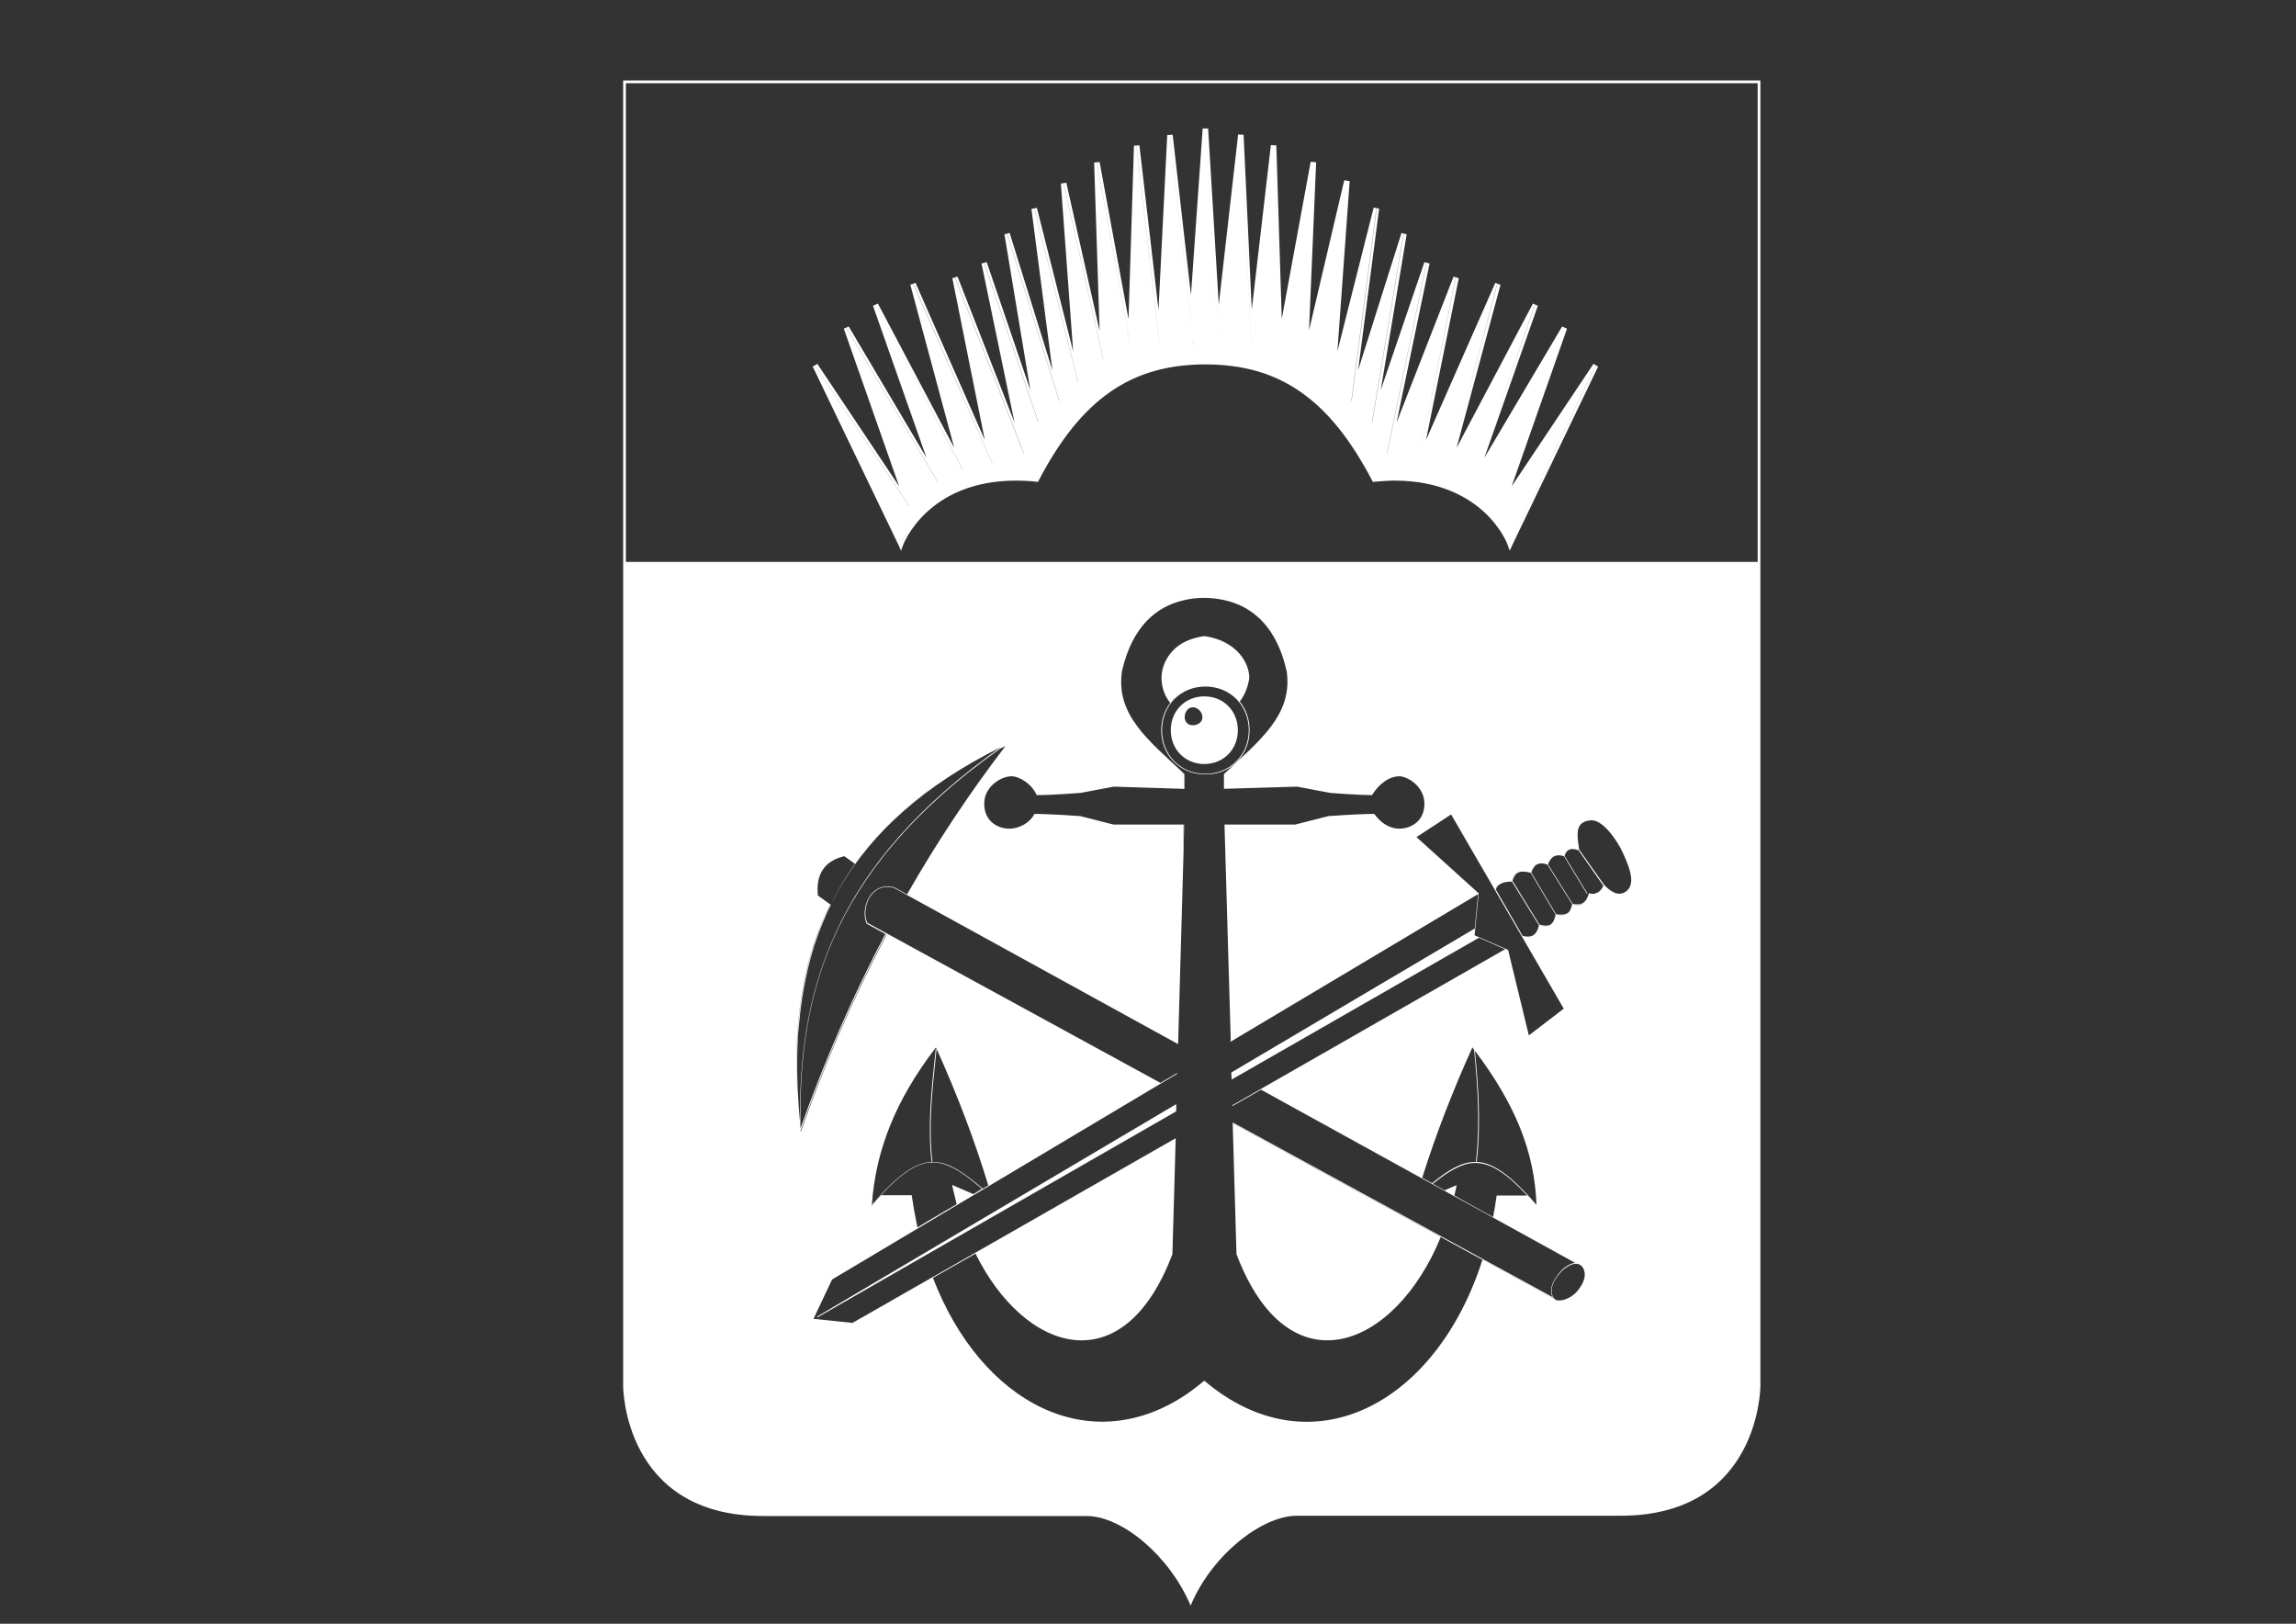 <?xml version="1.0" encoding="utf-8"?>
<!-- Generator: Adobe Illustrator 24.0.2, SVG Export Plug-In . SVG Version: 6.00 Build 0)  -->
<svg version="1.1" id="Layer_1" xmlns="http://www.w3.org/2000/svg" xmlns:xlink="http://www.w3.org/1999/xlink" x="0px" y="0px"
	 viewBox="0 0 841.9 595.3" style="enable-background:new 0 0 841.9 595.3;" xml:space="preserve">
<rect x="0" y="0" width="841.9" height="595.3" fill="#333333" stroke="none"/>
<style type="text/css">
	.st0{fill:#FFFFFF;}
</style>
<g>
	<path class="st0" d="M453.4,459.8c19.1,50.5,58.3,34.5,74.9-6.3l-76.3-41.7L453.4,459.8z"/>
	<path class="st0" d="M433.7,289.2l0.6,0v-5.4c-0.2-0.2-0.4-0.4-0.6-0.6L433.7,289.2z"/>
	<polygon class="st0" points="434,311.7 434.2,302.3 433.9,302.3 	"/>
	<path class="st0" d="M330.4,201.9l0.8-2.2c0.1-0.2,8.8-23.5,41.4-23.5c2.3,0,4.8,0.1,7.3,0.4l0.7,0.1l0.3-0.6
		c15.6-29.8,33.9-42.5,61.1-42.5c27.2,0,45.5,12.7,61.1,42.5l0.3,0.6l0.7-0.1c2.5-0.2,4.9-0.4,7.3-0.4c17,0,27.3,6.4,33,11.7
		c6.2,5.8,8.4,11.7,8.4,11.8l0.8,2.2l1-2.2l31.4-65.3l-1.7-1l-30,44.9l20.3-57.8l-1.8-0.8l-28.5,48.1l19.6-55.7l-1.8-0.8l-28,52.9
		l16.1-59.8l-1.9-0.7l-25.4,57.6l12-59.3l-1.9-0.6l-20.9,53.5l12.1-58.3l-1.9-0.5l-16,46.9l9.5-57.1l-1.9-0.5L498,135.7l7.7-59.2
		l-2-0.4l-13.3,52.7l4.5-62.4l-2-0.3l-12.9,55l2.6-61.6l-2-0.2l-10.6,57.6l-2-63.6l-2-0.1l-7,60.3L456,49.4l-2-0.1l-7.1,62.4
		L443,47.1l-2,0l-4.3,61.1L430,49.4l-2,0.1l-3.2,64.1l-7-60.3l-2,0.1l-2,63.6l-10.6-57.6l-2,0.2l2,61.7l-12.2-54.3l-2,0.3l4.5,61.5
		l-13.3-52.6l-2,0.4l7.7,59.2l-15.7-50.4l-1.9,0.5l9.5,57.1l-16-46.9l-1.9,0.5l12.1,58.3l-20.9-53.5l-1.9,0.6l11.9,59.3l-25.4-57.6
		l-1.9,0.7l16.1,59.8l-28-52.9l-1.8,0.8l19.6,55.7l-28.5-48.1l-1.8,0.8l20.3,57.8l-30-44.9l-1.7,1l31.4,65.3L330.4,201.9z
		 M585,134.1l0.1-0.1l-31.4,65.3c0,0,0,0,0,0L585,134.1z M573.5,120.3L573.5,120.3l-22.9,65.2l0,0.1L573.5,120.3z M562.8,111.8
		l0.1-0.1l-22.9,65.2l0,0.1L562.8,111.8z M549,104.1l0.1-0.1l-18.3,68.3l0,0.1L549,104.1z M533.7,101.9l0.1-0.2L520,170.1
		L533.7,101.9z M523,96.6l0.1-0.2l-14.5,69.8l-0.1,0.2L523,96.6z M507.7,175.2c-1.2,0.1-2.4,0.1-3.7,0.3c0,0,0,0,0,0
		C505.2,175.4,506.5,175.3,507.7,175.2z M514.6,85.8l0.1-0.2l-11.5,69l-0.1,0.2L514.6,85.8z M504.7,76.6l0.1-0.2l-9.2,70.5l-0.1,0.2
		L504.7,76.6z M494,66.6l0-0.2l-5.3,73.6l0,0.2L494,66.6z M481.7,59.7l0-0.2l-3.1,72.1l0,0.2L481.7,59.7z M467.2,53.3l2.3,72.9
		l0,0.1l-2.3-72.8L467.2,53.3z M455,49.5l3.8,75.9l0,0.2L455,49.7L455,49.5z M330.3,199.3L330.3,199.3c0.1-0.4,2.1-5.5,7.4-10.9
		C332.2,194,330.3,199.3,330.3,199.3z M338.2,187.8c0.3-0.3,0.5-0.5,0.8-0.8C338.7,187.3,338.4,187.6,338.2,187.8z M340,186.1
		c0.2-0.1,0.3-0.3,0.5-0.4C340.3,185.8,340.2,186,340,186.1z M341.9,184.6c0.1-0.1,0.2-0.1,0.3-0.2
		C342.1,184.4,342,184.5,341.9,184.6z M343.9,183.1c0,0,0.1-0.1,0.1-0.1C344,183.1,343.9,183.1,343.9,183.1z M442,47.2l4.6,75.9
		l0,0.1L442,47.3L442,47.2z M429,49.5l7.9,69.5l0,0.1l-0.3,4.1c0.7,1.5,1.3,3.1,1.9,4.6c-0.6-1.4-1.3-3.1-1.9-4.6l0.3-4.1L429,49.7
		L429,49.5z M416.7,53.3l8.4,72.1l0,0.2l-8.4-72L416.7,53.3z M442,132.5C442,132.5,442,132.5,442,132.5c-28.3,0-46.7,13.8-62,43
		c0,0,0,0,0,0C395.3,146.3,413.7,132.5,442,132.5z M402.2,59.7l0-0.2l12.2,66.7l0,0.1L402.2,59.7z M390,67.3l0-0.2l14.5,64.4l0,0.2
		L390,67.3z M379.3,76.6l0-0.2l16,63.6l0,0.2L379.3,76.6z M369.3,85.8l0-0.2l19.1,61.3l0,0.2L369.3,85.8z M360.9,96.6l0-0.2
		l19.8,58.2l0,0.2L360.9,96.6z M350.2,101.9l0-0.2l25.2,64.4l0,0.2L350.2,101.9z M334.9,104.2l0-0.2l29,66l0,0.1L334.9,104.2z
		 M321.1,111.9l-0.1-0.2l32.1,60.6l0,0.1L321.1,111.9z M310.4,120.3l0-0.1l33.6,56.7l0,0.1L310.4,120.3z M298.9,134l34.4,51.4l0,0.1
		L299,134.2L298.9,134z"/>
	<path class="st0" d="M228.5,29.5V31v176h204.5l0,0H228.5v301.2c0,0,0,47.6,51.3,47.6h118.6c13,0,30.5,14.6,38.2,32.9l0,0.1
		c0,0,0,0,0-0.1c0,0,0,0,0,0l0-0.1c7.7-18.4,26-32.9,39-32.9h118.6c51.3,0,51.3-47.6,51.3-47.6V207h0V31v-1.5H228.5z M369.2,273
		l0.2,0.2C356.1,290.4,344,308.7,333,328h0c11-19.3,23.1-37.6,36.4-54.8L369.2,273L369.2,273z M368.6,273.2
		c-0.1,0.1-0.2,0.1-0.3,0.2C368.4,273.3,368.5,273.3,368.6,273.2l-0.1-0.2c-0.8,0.4-1.6,0.8-2.4,1.2c0.8-0.4,1.6-0.8,2.4-1.2
		L368.6,273.2z M293.3,372.4c-0.1,0.7-0.2,1.4-0.2,2.1c0.5-6.1,1.5-12.1,2.8-18.1C294.7,361.7,293.9,367,293.3,372.4
		c1.3-11.9,3.9-23.4,8.5-34.4c0.4-0.8,0.7-1.7,1.1-2.5c0,0,0-0.1,0-0.1c0.5-1.1,1-2.2,1.6-3.3l0,0c0-0.1,0.1-0.2,0.1-0.3
		c0,0.1-0.1,0.2-0.1,0.2c0-0.1,0.1-0.2,0.1-0.2c0-0.1,0.1-0.2,0.1-0.3c0.2-0.4,0.4-0.9,0.7-1.3c0.4-0.8,0.9-1.7,1.3-2.5
		c0.5-0.9,1-1.7,1.5-2.6c0.2-0.4,0.5-0.8,0.7-1.2c11.2-18.6,29.4-35.7,58.1-50c-29.4,20.8-49.3,43.2-60.8,68.6
		c-9,19.8-13,41-12.9,68.5c-0.9-10.3-1.3-20.8-0.7-31.4c0-0.4,0-0.7,0.1-1.1c0-0.3,0-0.5,0.1-0.8c0-0.1,0-0.2,0-0.4
		C293,375.8,293.1,374.1,293.3,372.4z M341.6,288.9c2.1-1.5,4.3-3,6.6-4.5C345.9,285.8,343.7,287.3,341.6,288.9
		c-2.6,1.9-5.2,3.9-7.6,5.9C336.4,292.8,338.9,290.8,341.6,288.9z M361.9,276.3c-3.6,1.9-7.1,3.9-10.4,5.9
		C354.8,280.2,358.3,278.2,361.9,276.3z M315.1,314.4c0,0.1-0.1,0.1-0.1,0.2c-0.5,0.6-1,1.2-1.4,1.9h0l0,0
		C314.1,315.8,314.6,315.1,315.1,314.4z M309.6,313.9l3.9,2.8c0,0,0,0,0,0c0,0,0,0,0,0c-3.4,4.8-6.4,9.8-8.9,15
		c0,0.1-0.1,0.2-0.1,0.3c-0.5,1.1-1.1,2.3-1.6,3.4c-6.3,14.1-9.7,30-10.4,48.4c0.7-18.5,4.1-34.3,10.4-48.4c0.5-1.1,1.1-2.3,1.6-3.4
		c0-0.1,0.1-0.2,0.1-0.3l-4.7-3.4C299.1,320.4,302.4,315.6,309.6,313.9z M293.4,414.5c0-0.1,0-0.2,0-0.3c-0.4-4.4-0.7-8.6-0.9-12.7
		c-1.3-20.2,0.5-38.1,5.5-54c0.1-0.5,0.3-1,0.5-1.4c0.3-0.9,0.6-1.8,0.9-2.7c1.4-3.9,3-7.7,4.8-11.4l0,0c0,0,0,0,0,0l-4.6-3.3
		l-0.1-0.1c-0.2-2.5-0.1-4.8,0.5-6.7c-0.6,1.9-0.7,4.1-0.5,6.7l0.1,0.1l4.6,3.3l0.1,0l0,0c0,0,0,0,0,0l0,0
		c-1.7,3.4-3.2,6.9-4.5,10.6c-0.1,0.3-0.2,0.5-0.3,0.8c-0.3,0.9-0.6,1.8-0.9,2.7c-0.2,0.5-0.3,1-0.5,1.4c-5,15.7-6.8,33.4-5.6,53.4
		c0,0.2,0,0.4,0,0.6C292.7,405.6,293,410,293.4,414.5L293.4,414.5z M293.4,414.5C293.4,414.5,293.4,414.5,293.4,414.5l0.2,0
		c0,0,0,0,0,0l0,0c0,0,0,0,0,0c8.9-25.2,19.4-49.2,31.4-72l-0.3-0.2c-11.8,22.4-22.3,46.4-31.2,71.4c-0.6-45.1,8.1-93.1,73.2-139.2
		c0.7-0.3,1.3-0.7,2-1c-13.1,17.1-25.2,35.3-36.1,54.4l-4.7-2.6l0,0c-4.4-1.1-7,0.8-8.5,2.6c-2.6,3.3-2.9,8.1-1.6,10.7l0.1,0.1
		l6.9,3.8l0.3,0.2l100.2,54.7l0,0l0,0l-100.2-54.7c-12,22.8-22.6,46.9-31.4,72.1L293.4,414.5z M350.8,441.5l-3.8,2.2l-6.8,4
		l-3.8,2.3l0,0c-0.8-3.8-1.5-7.8-2.1-11.8h-11.2c-1.1,1.2-2.3,2.5-3.5,3.9l-0.2-0.1c1.2-17.5,6.8-33.6,17.6-49.9
		c-10.8,16.3-16.4,32.3-17.6,49.8l0.2,0.1c1.2-1.4,2.4-2.7,3.5-3.9c3.8-4.1,7.2-7.1,10.2-9c2.8-1.8,5.4-2.8,7.9-2.9
		c2.3-0.2,4.5,0.3,6.8,1.3c3.6,1.5,7.3,4.3,11.8,8.1l0.2,0.3l-3.1,1.9l-7.8-3.4C349.7,436.9,350.2,439.3,350.8,441.5z M342.2,426
		c-0.3,0-0.6,0-0.9,0c-6,0.4-12.5,5.1-21.6,15.7c1.4-20.3,8.9-38.7,23.5-57.7c7.6,16.8,14.1,33.8,19.2,50.6l0,0l-2,1.2h0
		C353.2,429.7,347.8,426,342.2,426z M571.8,477c-0.5,0-1-0.1-1.4-0.2l0,0c-0.3-0.2-0.6-0.5-0.8-0.8l-26-14.2
		c-16.9,53.1-62.9,77.5-102,44.4c-1.9,1.6-3.8,3-5.7,4.4l0,0c-36,25-76.2,3.8-93.8-42.1l-29.3,16.8l-0.1,0l-14.5-1.5l-0.1-0.2l0,0
		l0.1,0.2l14.5,1.5l0.1,0l29.3-16.8l3.3-1.9l8.8-5l3.5-2c17.9,36.2,54.1,48.1,72.2,0.2l1.2-42.2l0,0l0,0l0-0.3L312.6,485l-14.3-1.5
		l6.8-14.4l126.5-75.4l0-0.3l-6.1,3.6l-107.5-58.7c-1.2-2.5-0.9-7.3,1.6-10.3c1.4-1.7,3.9-3.6,8.2-2.5L432,382.8l0-0.3l0,0l0,0
		l2-70.7l-0.1-9.5h-25.6l-12.2-3.1c0,0-10.7-0.8-16.8-0.8c-1.5,3.1-5.4,5.4-9.2,5.4c-3.8,0-9.2-2.3-9.2-9.2c0-6.2,6.1-10,10-10
		c3.1,0,7.7,3.1,9.2,6.9c6.1,0,16.1-0.8,16.1-0.8l12.2-2.3l25.4,0.8l-0.1-6c-12.8-12-24.6-21.2-22.3-37.1
		c3.9-17.2,13.3-23.6,21.7-25.8l0,0c2.9-0.8,5.7-1.1,8.1-1.1v0c0.1,0,0.3,0,0.4,0s0.3,0,0.4,0v0c-0.1,0-0.3,0-0.4,0
		c0.1,0,0.3,0,0.4,0v0c9.3,0.2,24.6,3.7,29.8,26.9c2.3,16.1-10,25.4-23,37.7v5.4l26.8-0.8l12.2,2.3c0,0,10,0.8,15.3,0.8
		c2.3-3.8,6.1-6.9,10-6.9c3.1,0,9.2,3.8,9.2,10c0,6.9-5.4,9.2-9.2,9.2c-3.8,0-6.9-2.3-9.2-5.4c-6.1,0-16.8,0.8-16.8,0.8l-12.2,3.1
		h-25.9l2.3,79.4l90.8-54.1L519.1,307l0-0.2l13-8.5h0l-13,8.5l0,0.2l22.8,20.6l0,0l0,0l-90.8,54.1l0,0l0,0.3l90.9-54.2l-1.2,12.3
		l0,0.3l-89.3,52.8l0.1,2.3l0,0.3l90.7-52l0,0l0,0l0,0l9.6,4.2l0.3,0.1l0.6,0.3l7.6,31.4l0.2,0.1l0,0l-0.2-0.1l-7.6-31.4l-0.6-0.3
		l0,0l-0.3-0.1l-100,57.2v0.3l10.5-6l0.3-0.1l0,0l-0.3,0.1L577.6,463c-2.2,0.2-4.7,2-6.4,4.4c-1.8,2.3-2.7,4.7-2.4,6.7
		c0.1,0.5,0.3,1,0.5,1.4c0.1,0.2,0.2,0.3,0.3,0.5c0.2,0.3,0.5,0.6,0.8,0.8l0,0C570.9,477,571.3,477,571.8,477c0.6,0,1.2-0.1,1.9-0.3
		C573,476.9,572.4,477,571.8,477z M548.5,326.1c0.7-2,2.6-2.9,5.9-2.9l9.9,16l0,0c-0.4,1.9-1.2,3.2-2.3,3.8c-1,0.5-2.2,0.5-3.7,0.1
		l0.2,0.3c0.6,0.2,1.2,0.3,1.7,0.3c0.7,0,1.3-0.2,1.9-0.5c0.1-0.1,0.3-0.2,0.4-0.3c-0.1,0.1-0.3,0.2-0.4,0.3
		c-0.6,0.3-1.2,0.5-1.9,0.5c-0.5,0-1.1-0.1-1.7-0.3l0,0l-0.2-0.3l-8.6-14.9l-1.3-2.3l0,0c0.3-0.8,0.7-1.4,1.4-1.8
		c-0.6,0.5-1.1,1.1-1.4,1.8l1.3,2.3L548.5,326.1z M554.6,322.9L554.6,322.9c0.8-2.2,1.5-4.3,6.7-2.9l0,0l9.1,15.3l0,0
		c-0.3,1.8-0.9,3-1.8,3.6c-1,0.7-2.4,0.5-4.1,0.1l0,0l-0.2,0.1l0,0l0.2-0.1l0,0L554.6,322.9L554.6,322.9l-0.2,0.1l0,0L554.6,322.9z
		 M554.3,322.9c0.4-1.3,0.9-2.6,2.2-3.2C555.2,320.3,554.8,321.6,554.3,322.9C554.4,322.9,554.3,322.9,554.3,322.9z M570.6,335.2
		L570.6,335.2l-0.2,0.2l0,0L570.6,335.2L570.6,335.2l-9.1-15.3l0,0c0.5-1.6,1.3-2.7,2.3-3.1c0.9-0.4,2.1-0.4,3.6,0.2l0,0l9.1,14.5
		l0,0c-0.1,0.2-0.1,0.5-0.2,0.7C575.7,334.2,575.2,335.8,570.6,335.2z M574.4,335.3c-0.8,0.3-2,0.5-3.8,0.2c0,0,0,0,0,0
		C572.4,335.7,573.6,335.6,574.4,335.3z M561.3,319.8C561.3,319.8,561.2,319.8,561.3,319.8c0.4-1.3,1-2.2,1.7-2.7
		C562.2,317.6,561.7,318.5,561.3,319.8z M561.4,319.9L561.4,319.9L561.4,319.9l-0.2,0.1l0,0L561.4,319.9z M568.7,339.2
		C568.7,339.2,568.7,339.2,568.7,339.2c-1.1,0.7-2.5,0.6-4.2,0.2c0,0,0,0,0,0C566.3,339.7,567.6,339.9,568.7,339.2z M573.4,369.8
		l-12.8,9.8l-7.6-31.3l-0.1-0.1l-12.2-5.3l1.5-15.3l0-0.1l-22.8-20.6l12.7-8.3L573.4,369.8z M529.7,436.4l-4.3-2.4l0,0
		c3.6-2.9,6.7-5,9.7-6.3c2.3-1,4.5-1.5,6.8-1.3c2.5,0.2,5.1,1.1,7.9,2.9c3,1.9,6.4,4.9,10.2,9c1.1,1.2,2.3,2.5,3.5,3.9l0,0
		c-1.2-1.4-2.4-2.7-3.5-3.9h-11.2c-0.4,2.7-0.8,5.3-1.3,7.9l-3.3-1.8l-7.2-4l-3.7-2.1l0,0c0.3-1.2,0.6-2.5,0.8-3.8L529.7,436.4z
		 M539.9,384c0.2,0.3,0.4,0.6,0.6,0.8c0-0.1,0-0.2,0-0.3l0.1,0c0,0,0,0,0,0l0.1,0c0,0,0,0,0,0l-0.1,0l-0.1,0c0,0.1,0,0.2,0,0.3
		c1.3,12.8,2.3,26.7,0.7,41.1l0.3,0c1.6-14.3,0.6-28-0.7-40.7c14.9,19.7,21.9,37.2,22.6,56.5c-9.2-10.6-15.6-15.3-21.6-15.7
		c-0.3,0-0.6,0-0.9,0c-5,0-9.8,2.9-15.8,7.8l-3.6-2l0,0C526.5,415.9,532.7,399.9,539.9,384z M521.3,431.7L521.3,431.7
		c5-16,11.2-32.1,18.5-48.1l0.2,0c0,0,0,0,0,0l-0.2,0C532.5,399.6,526.3,415.7,521.3,431.7z M540.8,384.8L540.8,384.8
		c0,0.1,0,0.3,0,0.4C540.8,385.1,540.8,384.9,540.8,384.8z M540.6,343.1L540.6,343.1l-0.1-0.1L540.6,343.1L540.6,343.1z
		 M576.7,331.6C576.7,331.6,576.7,331.6,576.7,331.6c2,0.3,3.2,0,4.1-0.5C580,331.7,578.7,332,576.7,331.6z M578.8,472.8
		c-2.3,3.1-6.1,4.5-8.3,3.8c-0.8-0.5-1.3-1.4-1.5-2.5c-0.3-1.9,0.5-4.3,2.3-6.5c2.2-3,6-5.3,8.2-3.8c0.8,0.5,1.3,1.4,1.5,2.5
		C581.4,468.2,580.6,470.5,578.8,472.8z M585.7,327.5c-0.9,0.5-1.9,0.6-2.9,0.3c0,0,0,0,0,0C583.8,328.1,584.8,328,585.7,327.5
		c0.3-0.2,0.5-0.3,0.8-0.5C586.3,327.2,586,327.4,585.7,327.5z M585.6,327.3c-0.9,0.5-1.9,0.5-2.8,0.2l-0.2,0.1
		c-0.8,2.3-1.5,4.5-5.9,3.8l0,0.1l-0.2,0.1l0,0l0.2-0.1l0-0.1l-9.1-14.5l0-0.1l-0.2,0.1l0,0l0,0l0.2-0.1l0,0.1
		c1.5-3.8,3.8-3.6,5.9-3l0,0l8.4,13.8l0.2-0.1l-8.4-13.8l0,0c0.3-1.1,0.8-1.8,1.5-2.2c0.9-0.5,2-0.4,3.6,0.1l0,0l9.1,13l0,0
		C587.5,325.8,586.7,326.8,585.6,327.3z M567.4,316.7c0.7-1.7,1.6-2.6,2.5-3.1C568.9,314.1,568.1,315,567.4,316.7
		C567.4,316.7,567.4,316.7,567.4,316.7z M573.7,313.7L573.7,313.7l-0.2,0.2l0,0l0,0L573.7,313.7z M573.5,313.6
		c0.3-1.1,0.8-1.9,1.6-2.3c0,0,0,0,0,0C574.3,311.7,573.8,312.5,573.5,313.6C573.5,313.6,573.5,313.6,573.5,313.6z M579.7,301.8
		c-2,1.9-1.5,5.4-1,9.4l0,0.1c0,0,0,0,0,0l0-0.1C578.2,307.2,577.7,303.7,579.7,301.8z M578.8,311.6L578.8,311.6l0.2-0.2l0,0
		L578.8,311.6L578.8,311.6z M588.2,324.8C588.2,324.8,588.2,324.8,588.2,324.8c2,2,4.9,4.2,7.9,2.5
		C593.1,329,590.2,326.8,588.2,324.8z M596.4,326.7c-3,2.3-6,0-8.2-2.3l0,0l0,0h0l-9.2-13l0,0l0-0.3c-0.8-5.3-1.4-9.6,3.8-10.3
		c3.8-0.8,8.3,4.6,11.3,9.9C597.2,316.9,600.1,323.8,596.4,326.7z M644.5,31v175H432.9H229.5V31v-0.5h415V31z"/>
	<path class="st0" d="M293.3,372.4C293.3,372.4,293.3,372.4,293.3,372.4C293.3,372.4,293.3,372.4,293.3,372.4z"/>
	<path class="st0" d="M342.9,386.6c-1.4,13.5-2.8,26.2-1.3,39.4l0.3,0c-1.5-13.1-0.1-25.8,1.3-39.3l0.2-2.1l-0.3,0L342.9,386.6z"/>
	<path class="st0" d="M441.6,255.3c-7,0-12.3,5.3-12.3,12.4s5.3,12.4,12.3,12.4s12.3-5.3,12.3-12.4S448.6,255.3,441.6,255.3z
		 M437.4,265.9c-1.8,0-3-1.2-3-3c0-1.8,1.2-3.6,3-3.6c1.8,0,3.5,1.8,3.5,3.6C441,264.7,439.2,265.9,437.4,265.9z"/>
	<path class="st0" d="M458.2,267.7c0-4.1-1.3-7.7-3.6-10.5c-2.9-3.6-7.4-5.8-12.6-5.8c0,0,0,0,0,0c5.2,0,9.7,2.2,12.6,5.8
		c2.1-2.7,3.1-5.9,3.5-8.7c0-5.3-4.5-13.6-16.5-15.3c-3.4,0.5-6.2,1.5-8.4,2.8l0.2,17.7c0,0,0,0,0,0l-0.2-17.7
		c-5.4,3.4-7.3,8.7-7.3,12.5c0,3,0.9,6.4,3.2,9.2c0.6-0.8,1.3-1.5,2-2.1c-0.7,0.7-1.4,1.4-2,2.1c-2.1,2.7-3.3,6.2-3.3,10
		c0,9,6.6,15.9,15.5,16.2c0.2,0,0.5,0,0.7,0C451.2,284,458.2,277,458.2,267.7z M442,283.7c-9.1,0-15.9-6.9-15.9-16s6.8-16,15.9-16
		c9.1,0,15.9,6.9,15.9,16S451,283.7,442,283.7z"/>
	<path class="st0" d="M452,411.5l0,0.3l0,0l76.3,41.7l3.8,2.1l8.6,4.7l2.8,1.5l26,14.2c-0.1-0.2-0.2-0.3-0.3-0.5L452,411.5z"/>
	<path class="st0" d="M304.7,331.5c0,0.1-0.1,0.2-0.1,0.3h0C304.6,331.7,304.7,331.6,304.7,331.5z"/>
	<polygon class="st0" points="299.7,483 431.2,407.5 431.3,407.2 431.3,405.2 431.3,404.8 299.6,482.7 	"/>
</g>
</svg>
